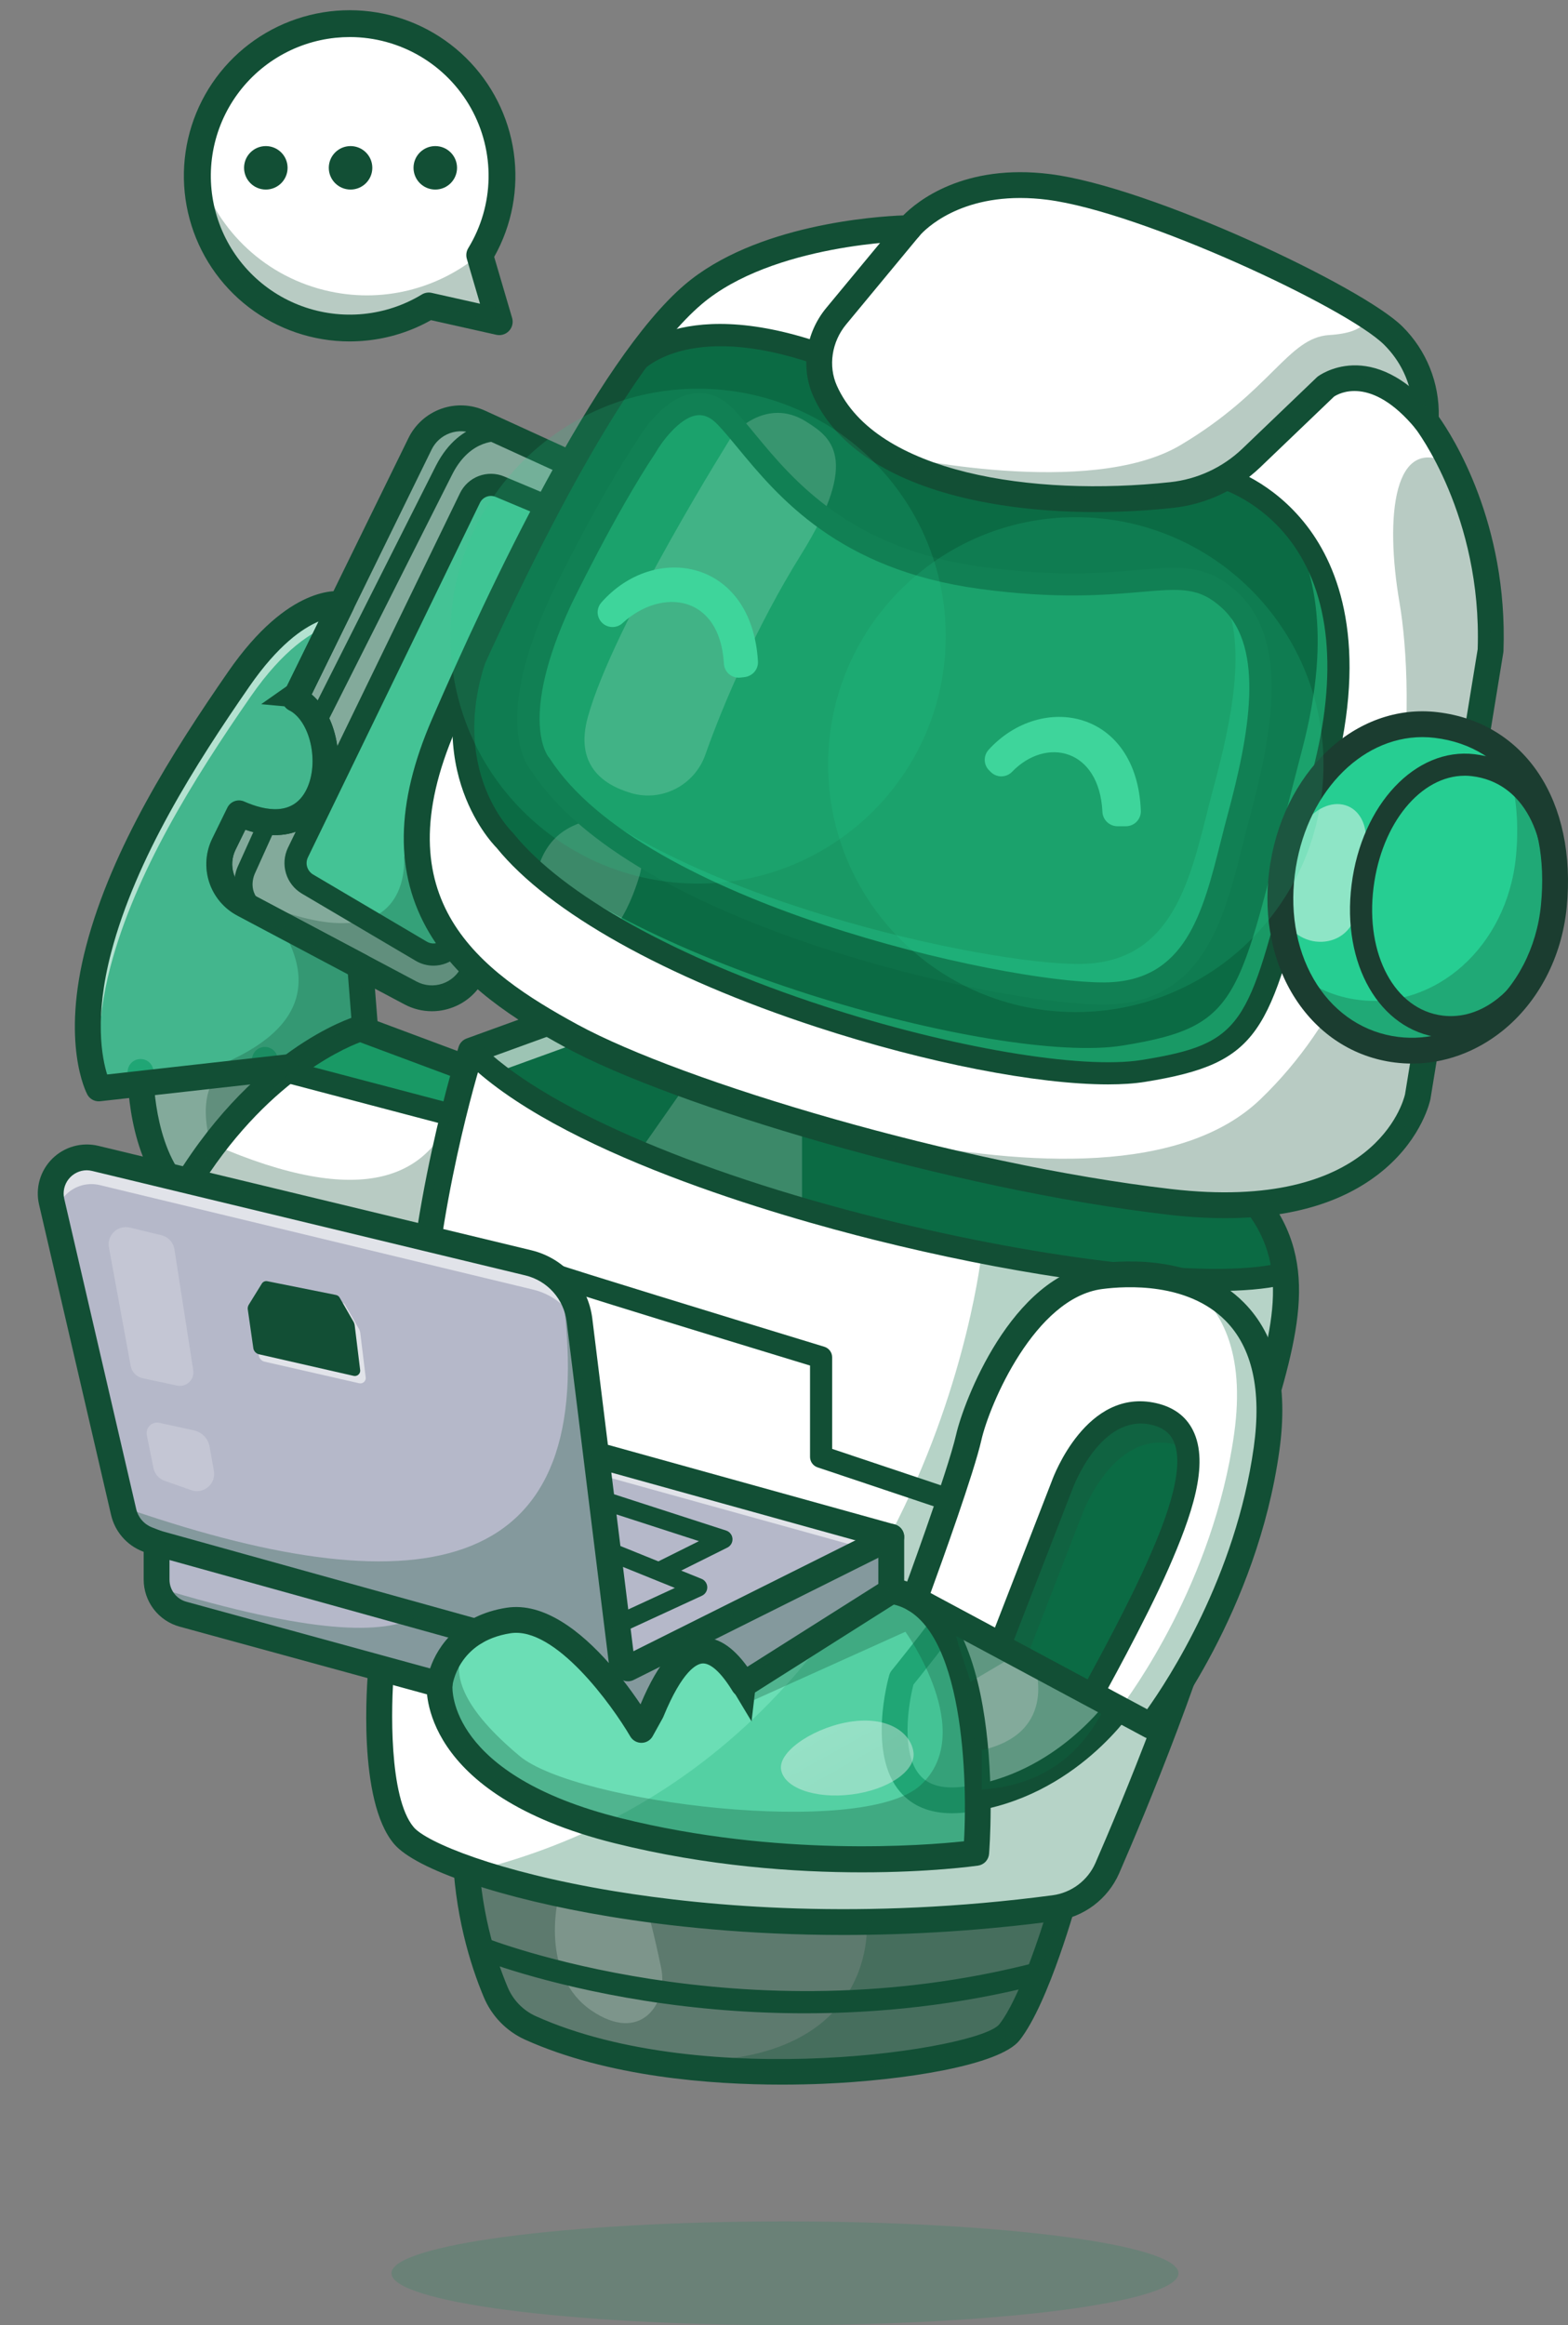 <svg width="307" height="455" viewBox="0 0 307 455" fill="none" xmlns="http://www.w3.org/2000/svg">
<rect x="0" y="0" width="307" height="455" fill="#808080" stroke="none"/>
<g clip-path="url(#clip0_73_41)">
<path opacity="0.2" d="M153.688 455C196.238 455 230.732 450.457 230.732 444.852C230.732 439.247 196.238 434.704 153.688 434.704C111.137 434.704 76.643 439.247 76.643 444.852C76.643 450.457 111.137 455 153.688 455Z" fill="#178755"/>
<path d="M130.198 109.087L92.683 190.17C92.173 191.272 91.444 192.259 90.539 193.07C89.634 193.881 88.573 194.5 87.42 194.887C86.268 195.274 85.048 195.422 83.836 195.322C82.625 195.222 81.446 194.876 80.373 194.305L70.527 189.08L47.685 176.961C45.636 175.875 44.091 174.035 43.376 171.831C42.661 169.628 42.833 167.233 43.854 165.153L46.789 159.162C66.139 167.701 67.563 141.819 57.784 136.737L66.848 118.239L82.217 86.879C83.243 84.789 85.045 83.182 87.24 82.399C89.435 81.617 91.85 81.721 93.969 82.689L125.803 97.235C126.873 97.724 127.835 98.418 128.635 99.279C129.435 100.139 130.057 101.149 130.465 102.25C130.874 103.351 131.06 104.522 131.014 105.695C130.968 106.868 130.691 108.021 130.198 109.087Z" fill="#83AA9B"/>
<path d="M84.553 197.887C82.677 197.885 80.83 197.421 79.177 196.535L46.498 179.193C43.86 177.807 41.869 175.447 40.951 172.616C40.032 169.784 40.259 166.706 41.583 164.04L44.517 158.053C44.804 157.466 45.308 157.014 45.922 156.79C46.536 156.566 47.214 156.588 47.812 156.852C51.973 158.686 57.474 159.758 60.044 154.418C62.55 149.211 60.756 141.13 56.615 138.979C56.03 138.674 55.587 138.153 55.381 137.527C55.175 136.901 55.221 136.219 55.511 135.626L64.576 117.128C64.602 117.074 64.629 117.022 64.66 116.971L79.951 85.769C81.253 83.074 83.565 80.999 86.387 79.992C89.209 78.986 92.314 79.128 95.031 80.388L126.858 94.932C128.231 95.558 129.466 96.45 130.493 97.554C131.52 98.659 132.318 99.955 132.842 101.369C133.366 102.782 133.605 104.285 133.546 105.791C133.487 107.297 133.13 108.777 132.497 110.145L94.982 191.228C94.332 192.646 93.397 193.916 92.234 194.957C91.072 195.999 89.707 196.79 88.224 197.281C87.042 197.681 85.802 197.886 84.553 197.887ZM48.038 162.363L46.127 166.263C45.387 167.753 45.26 169.473 45.773 171.055C46.286 172.637 47.398 173.956 48.872 174.73L81.56 192.075C82.329 192.484 83.174 192.733 84.043 192.805C84.912 192.876 85.786 192.77 86.612 192.493C87.439 192.215 88.2 191.772 88.849 191.19C89.497 190.609 90.02 189.901 90.385 189.11L127.902 108.028C128.256 107.263 128.456 106.437 128.489 105.595C128.523 104.754 128.389 103.914 128.097 103.124C127.804 102.334 127.359 101.61 126.785 100.993C126.211 100.375 125.521 99.877 124.754 99.527L92.924 84.981C91.404 84.279 89.669 84.201 88.092 84.765C86.515 85.328 85.223 86.487 84.495 87.993L69.127 119.353C69.101 119.407 69.072 119.459 69.044 119.511L61.015 135.895C66.484 140.562 67.602 150.38 64.605 156.61C63.453 158.997 58.997 166.08 48.038 162.363Z" fill="#124F35"/>
<path d="M27.521 209.765C27.521 209.765 27.28 225.086 35.11 233.26C42.94 241.435 57.459 222.555 57.459 222.555L51.856 207.398" fill="#83AA9B"/>
<g opacity="0.68">
<path d="M107.17 99.135L97.879 95.241C96.805 94.791 95.599 94.769 94.509 95.179C93.419 95.59 92.529 96.402 92.02 97.449L58.333 166.837C57.813 167.908 57.716 169.136 58.06 170.276C58.404 171.416 59.165 172.385 60.192 172.991L82.485 186.146C83.35 186.655 84.355 186.873 85.353 186.768C86.351 186.662 87.288 186.238 88.026 185.559L88.722 184.919" fill="#26CE92"/>
</g>
<path d="M39.816 237.842C37.313 237.842 35.063 236.868 33.282 235.007C24.83 226.179 24.981 210.39 24.991 209.726C25.001 209.063 25.272 208.43 25.745 207.965C26.218 207.499 26.855 207.238 27.52 207.238H27.56C28.231 207.248 28.87 207.524 29.338 208.005C29.805 208.486 30.062 209.132 30.052 209.802C30.052 210.008 29.95 224.206 36.941 231.514C37.832 232.445 38.829 232.855 40.072 232.781C44.947 232.519 51.547 225.746 54.591 222.088L49.483 208.275C49.251 207.647 49.278 206.952 49.559 206.343C49.84 205.735 50.351 205.262 50.98 205.03C51.61 204.798 52.306 204.826 52.915 205.106C53.525 205.387 53.998 205.897 54.23 206.526L59.831 221.682C59.979 222.083 60.023 222.514 59.959 222.936C59.895 223.358 59.725 223.757 59.465 224.096C58.416 225.452 49.029 237.36 40.348 237.83C40.169 237.837 39.992 237.842 39.816 237.842Z" fill="#124F35"/>
<g opacity="0.68">
<path d="M71.611 202.829L69.205 207.398L19.329 212.989C19.329 212.989 14.507 204.025 19.329 185.714C24.151 167.402 35.469 149.171 46.789 132.837C57.906 116.799 66.537 118.172 66.854 118.236L57.789 136.734C67.568 141.816 66.144 167.698 46.794 159.16L43.86 165.15C42.838 167.23 42.667 169.625 43.382 171.829C44.096 174.032 45.642 175.872 47.69 176.959L70.532 189.078L71.611 202.829Z" fill="#26CE92"/>
</g>
<g opacity="0.6">
<path d="M66.848 118.239L64.852 122.298C61.217 123.518 55.572 126.946 49.08 136.309C37.76 152.643 26.442 170.878 21.62 189.185C18.555 200.821 19.39 208.68 20.397 212.866L19.329 212.989C19.329 212.989 14.507 204.025 19.329 185.714C24.151 167.403 35.469 149.171 46.789 132.837C57.906 116.802 66.537 118.186 66.848 118.239Z" fill="white"/>
</g>
<path d="M19.327 215.518C18.87 215.518 18.421 215.394 18.029 215.16C17.636 214.925 17.315 214.589 17.098 214.187C16.882 213.785 11.863 204.127 16.88 185.073C21.938 165.863 33.785 147.161 44.707 131.402C56.549 114.321 66.241 115.558 67.307 115.755C67.691 115.826 68.053 115.984 68.365 116.218C68.677 116.452 68.931 116.755 69.106 117.103C69.282 117.451 69.374 117.835 69.377 118.224C69.379 118.614 69.291 118.999 69.12 119.349L61.014 135.891C66.482 140.558 67.601 150.376 64.603 156.606C63.452 158.997 58.996 166.08 48.036 162.368L46.126 166.269C45.385 167.758 45.258 169.478 45.772 171.06C46.285 172.643 47.397 173.962 48.872 174.735L71.714 186.854C72.089 187.054 72.409 187.344 72.642 187.7C72.875 188.055 73.015 188.463 73.049 188.886L74.132 202.635C74.17 203.111 74.072 203.587 73.849 204.009L71.442 208.578C71.25 208.943 70.971 209.255 70.63 209.488C70.289 209.72 69.896 209.866 69.486 209.912L19.607 215.502C19.514 215.512 19.421 215.518 19.327 215.518ZM62.377 121.616C59.221 122.955 54.436 126.247 48.869 134.278C38.198 149.675 26.634 167.904 21.774 186.358C18.404 199.162 19.99 207.114 20.98 210.264L67.589 205.037L69.032 202.299L68.114 190.659L46.498 179.193C43.86 177.807 41.869 175.447 40.951 172.616C40.032 169.784 40.259 166.706 41.583 164.04L44.517 158.053C44.804 157.466 45.308 157.014 45.922 156.79C46.536 156.566 47.214 156.588 47.812 156.852C51.973 158.686 57.474 159.758 60.044 154.418C62.55 149.211 60.756 141.13 56.615 138.979C56.03 138.674 55.587 138.153 55.38 137.527C55.174 136.901 55.221 136.219 55.511 135.626L62.377 121.616Z" fill="#124F35"/>
<path opacity="0.3" d="M208.71 370.278C208.71 370.278 208.5 371.043 208.125 372.335C206.563 377.69 202.092 392.075 197.634 397.704C193.282 403.183 154.632 408.956 122.943 402.68H122.935C116.127 401.33 109.635 399.425 103.874 396.84C100.785 395.439 98.344 392.918 97.043 389.789C94.73 384.26 91.441 374.271 91.131 361.611C90.651 341.883 208.71 370.278 208.71 370.278Z" fill="#0B6B44"/>
<path d="M99.926 232.479C99.926 232.479 80.589 255.757 78.963 255.656C77.337 255.555 19.329 261.523 35.05 234.277C42.076 222.099 49.912 214.212 56.425 209.218C64.485 203.024 70.528 201.257 70.528 201.257L95.344 210.517L95.778 212.612L99.926 232.479Z" fill="white"/>
<path d="M95.776 212.616L88.717 218.268L57.463 210.039C57.463 210.039 57.057 209.737 56.428 209.225C64.488 203.031 70.531 201.263 70.531 201.263L95.346 210.524L95.776 212.616Z" fill="#199965"/>
<path d="M65.587 258.669C47.076 258.669 35.636 255.327 31.51 248.695C28.861 244.437 29.315 239.163 32.858 233.022C48.902 205.218 68.97 199.086 69.816 198.838C70.341 198.686 70.9 198.706 71.412 198.897L96.228 208.157C96.852 208.395 97.356 208.869 97.632 209.477C97.907 210.085 97.93 210.777 97.696 211.401C97.462 212.026 96.991 212.533 96.384 212.812C95.777 213.091 95.084 213.119 94.457 212.89L70.497 203.954C66.854 205.328 50.515 212.548 37.242 235.549C34.702 239.953 34.226 243.481 35.809 246.034C37.577 248.877 45.168 255.268 77.402 253.219L78.261 253.165C80.631 251.217 89.914 240.579 97.978 230.872C98.189 230.612 98.449 230.396 98.743 230.236C99.038 230.077 99.362 229.978 99.695 229.945C100.029 229.911 100.366 229.944 100.686 230.042C101.007 230.14 101.304 230.3 101.562 230.514C101.82 230.728 102.033 230.99 102.189 231.287C102.344 231.583 102.439 231.908 102.468 232.241C102.496 232.574 102.459 232.91 102.356 233.229C102.254 233.547 102.089 233.843 101.872 234.097C101.825 234.156 96.963 240.004 91.967 245.764C81.243 258.125 80.295 258.272 78.883 258.192C78.689 258.192 78.291 258.225 77.724 258.262C73.389 258.533 69.344 258.669 65.587 258.669Z" fill="#124F35"/>
<g opacity="0.2">
<path d="M109.141 372.335C109.141 372.335 105.949 386.636 115.707 393.372C125.465 400.107 130.886 392.049 129.441 385.071C127.996 378.093 126.911 374.365 126.911 374.365" fill="white"/>
</g>
<path d="M153.078 407.936C139.064 407.936 119.006 406.409 102.833 399.151C99.153 397.494 96.245 394.497 94.702 390.771C92.089 384.529 88.907 374.413 88.597 361.679C88.541 359.445 89.49 357.476 91.34 355.985C93.85 353.96 101.485 347.802 156.796 357.143C183.663 361.681 209.047 367.763 209.3 367.823C209.629 367.902 209.938 368.046 210.21 368.247C210.483 368.448 210.712 368.701 210.884 368.991C211.057 369.282 211.169 369.604 211.215 369.938C211.26 370.273 211.239 370.614 211.15 370.94C210.918 371.795 205.405 391.976 199.61 399.276C195.719 404.174 176.907 407.115 161.075 407.774C158.746 407.868 156.045 407.936 153.078 407.936ZM110.246 357.139C100.217 357.139 96.151 358.599 94.524 359.91C93.745 360.54 93.648 361.072 93.66 361.554C93.951 373.502 96.929 382.975 99.376 388.819C100.422 391.36 102.4 393.408 104.906 394.542C137.972 409.381 191.77 401.012 195.647 396.133C199.392 391.419 203.565 378.902 205.557 372.129C198.468 370.484 177.686 365.79 155.933 362.117C133.799 358.379 119.49 357.139 110.246 357.139Z" fill="#124F35"/>
<path d="M240.157 300.411C234.33 324.049 222.374 352.782 216.794 365.593C215.883 367.677 214.448 369.489 212.628 370.855C210.808 372.221 208.665 373.094 206.407 373.388C155.888 380.066 113.753 373.23 92.761 366.121C85.498 363.667 80.762 361.176 79.085 359.206C72.334 351.267 74.641 326.488 74.641 326.488C74.641 326.488 81.254 301.227 81.608 269.275C81.962 237.324 92.212 205.601 92.212 205.601L92.22 205.593L111.129 198.737C111.129 198.737 161.454 206.654 200.681 216.752C221.847 222.201 239.787 228.286 244.854 234.104C248.968 238.831 250.992 243.688 251.592 248.95C253.11 262.173 245.7 277.921 240.157 300.411Z" fill="white"/>
<path d="M251.592 248.95L250.681 249.361C223.393 255.662 120.273 234.104 92.212 205.601L92.22 205.593L111.129 198.737C111.129 198.737 230.398 217.503 244.854 234.104C248.969 238.831 250.992 243.688 251.592 248.95Z" fill="#0B6B44"/>
<g opacity="0.3">
<path d="M240.157 300.411C234.33 324.049 222.374 352.782 216.794 365.593C215.883 367.677 214.448 369.489 212.628 370.855C210.808 372.221 208.665 373.094 206.407 373.388C155.888 380.066 113.753 373.23 92.761 366.121C181.721 344.027 192.21 245.089 192.21 245.089C205.337 232.978 176.409 223.999 176.409 223.999L200.681 216.752C221.847 222.201 239.787 228.286 244.854 234.104C248.968 238.831 250.992 243.687 251.592 248.95C253.11 262.173 245.7 277.921 240.157 300.411Z" fill="#0B6B44"/>
</g>
<g opacity="0.2">
<path d="M134.527 212.007L125.709 224.6C125.709 224.6 157.029 236.99 157.029 236.268V218.833" fill="white"/>
</g>
<g opacity="0.6">
<path d="M249.076 240.356C248.736 239.91 248.368 239.469 247.985 239.022C233.528 222.421 114.259 203.656 114.259 203.656L95.349 210.512V210.52C95.349 210.52 85.106 242.241 84.745 274.193C84.384 306.146 77.776 331.407 77.776 331.407C77.776 331.407 76.056 349.87 79.931 360.018C79.627 359.772 79.346 359.499 79.091 359.202C72.34 351.263 74.647 326.484 74.647 326.484C74.647 326.484 81.26 301.223 81.615 269.271C81.969 237.32 92.219 205.597 92.219 205.597L92.226 205.59L111.135 198.733C111.135 198.733 230.404 217.499 244.861 234.1C246.64 236.166 248.036 238.231 249.076 240.356Z" fill="white"/>
</g>
<path d="M165.179 378.652C146.356 378.652 130.729 376.925 119.28 375.037C98.372 371.592 81.444 365.886 77.159 360.843C69.931 352.338 71.879 328.9 72.125 326.255C72.138 326.119 72.161 325.983 72.196 325.851C72.262 325.6 78.734 300.489 79.084 269.246C79.442 237.282 89.706 205.148 89.807 204.822C89.925 204.456 90.126 204.122 90.394 203.845C90.661 203.568 90.988 203.355 91.35 203.223L110.265 196.359C110.667 196.213 111.099 196.171 111.522 196.238C111.821 196.285 141.771 201.017 173.1 207.721C216.216 216.946 240.312 225.032 246.764 232.441C258.789 246.25 254.341 260.939 248.185 281.27C246.408 287.14 244.393 293.794 242.613 301.013C236.654 325.189 224.193 354.932 219.113 366.598C218.022 369.077 216.31 371.234 214.143 372.862C211.976 374.49 209.426 375.534 206.739 375.895C192.961 377.723 179.078 378.645 165.179 378.652ZM77.141 326.916C76.54 333.677 76.092 351.796 81.011 357.574C83.489 360.489 97.253 366.286 120.1 370.052C138.84 373.141 168.965 375.792 206.074 370.883C207.896 370.64 209.625 369.932 211.094 368.83C212.564 367.727 213.725 366.266 214.467 364.586C219.496 353.038 231.827 323.61 237.694 299.81C239.506 292.461 241.542 285.741 243.333 279.811C249.234 260.332 253.128 247.468 242.94 235.761C231.65 222.798 144.782 206.623 111.373 201.334L94.251 207.548C92.442 213.538 84.445 241.52 84.132 269.303C83.799 299.662 77.778 324.388 77.141 326.916Z" fill="#124F35"/>
<path d="M220.279 332.444C220.279 332.444 209.436 349.405 189.199 352.111C168.961 354.818 176.549 328.473 176.549 328.473C176.549 328.473 182.874 320.715 187.392 314.4C191.909 308.084 188.114 303.459 200.041 307.305C211.969 311.151 224.616 322.699 220.279 332.444Z" fill="#83AA9B"/>
<path d="M186.406 354.834C182.056 354.834 178.649 353.436 176.25 350.662C169.778 343.172 173.934 328.401 174.115 327.776C174.209 327.448 174.369 327.143 174.585 326.879C174.648 326.801 180.912 319.107 185.33 312.93C186.441 311.377 186.968 309.919 187.428 308.629C188.113 306.729 188.889 304.576 191.382 303.719C193.387 303.028 196.031 303.361 200.812 304.897C210.262 307.945 219.087 315.044 222.271 322.162C224.024 326.081 224.133 329.99 222.586 333.465C222.534 333.58 222.474 333.692 222.407 333.799C221.938 334.531 210.689 351.781 189.528 354.611C188.493 354.754 187.45 354.828 186.406 354.834ZM178.847 329.651C177.828 333.549 176.355 343.058 180.086 347.366C181.868 349.424 184.737 350.156 188.86 349.608C206.646 347.228 216.924 332.881 218.046 331.234C218.922 329.12 218.79 326.763 217.652 324.227C215.05 318.413 207.314 312.311 199.257 309.709C194.046 308.029 193.094 308.456 192.998 308.508C192.791 308.673 192.429 309.676 192.19 310.342C191.666 311.782 190.961 313.746 189.444 315.87C185.533 321.338 180.226 327.944 178.847 329.651Z" fill="#124F35"/>
<path d="M291.839 127.283L277.578 214.622C277.578 214.622 272.323 240.245 228.952 235.192C191.083 230.782 145.219 217.56 120.96 207.065C120.873 207.029 120.815 207.008 120.779 206.993C120.765 206.993 120.757 206.985 120.743 206.979C117.309 205.491 114.317 204.055 111.851 202.713C91.973 191.886 71.735 176.715 86.914 141.717C102.093 106.718 120.887 70.261 135.706 57.633C150.524 45.005 177.992 44.641 177.992 44.641C177.992 44.641 186.305 34.176 205.337 36.578C221.561 38.636 253.71 52.912 267.48 61.71C267.483 61.711 267.485 61.712 267.488 61.713C267.49 61.714 267.492 61.716 267.494 61.718C269.872 63.241 271.708 64.599 272.807 65.695C276.566 69.431 278.818 74.419 279.132 79.706C279.198 80.568 279.189 81.435 279.103 82.296C279.103 82.296 281.525 85.407 284.264 91.044C289.695 102.332 292.295 114.769 291.839 127.283Z" fill="white"/>
<g opacity="0.6">
<path d="M277.528 72.749C276.817 71.751 276.024 70.814 275.157 69.948C267.682 62.492 226.726 43.243 207.687 40.839C188.648 38.435 180.342 48.901 180.342 48.901L168.056 63.406C168.056 63.406 158.71 75.846 175.112 87.218C174.541 86.994 157.648 80.094 161.736 68.062C164.063 61.205 169.629 54.168 174.063 49.311C165.063 50.214 148.452 53.035 138.057 61.891C123.238 74.522 104.446 110.971 89.265 145.968C82.464 161.645 82.775 173.345 86.974 182.455C80.715 172.79 79.009 159.943 86.917 141.71C102.093 106.713 120.887 70.261 135.706 57.633C150.524 45.005 177.992 44.641 177.992 44.641C177.992 44.641 186.305 34.176 205.337 36.578C224.369 38.981 265.333 58.231 272.807 65.695C274.838 67.707 276.443 70.106 277.528 72.749Z" fill="white"/>
</g>
<path d="M96.437 120.656C82.3 148.458 98.841 164.454 98.841 164.454C121.249 192.241 199.316 213.533 223.893 209.564C248.47 205.595 246.301 200.18 259.088 151.473C271.876 102.766 239.686 93.569 239.686 93.569C209.824 104.745 156.675 91.19 160.499 69.296C132.707 59.673 123.629 71.653 123.629 71.653L96.437 120.656Z" fill="#0B6B44"/>
<path d="M259.087 151.476C246.301 200.187 248.465 205.593 223.893 209.564C199.321 213.534 121.249 192.241 98.841 164.454C98.841 164.454 97.792 163.443 96.456 161.48C120.866 188.293 195.81 208.481 219.794 204.605C244.37 200.635 242.203 195.221 254.989 146.517C260.982 123.688 257.1 109.541 251.274 100.949C258.971 108.618 266.418 123.555 259.087 151.476Z" fill="#199965"/>
<path d="M239.858 238.38C236.115 238.368 232.375 238.139 228.659 237.694C186.541 232.788 131.615 216.35 110.641 204.924C100.913 199.633 90.148 192.824 84.059 182.562C77.211 171.017 77.385 157.325 84.593 140.708C95.598 115.332 116.66 70.545 134.063 55.711C147.856 43.954 171.403 42.354 176.849 42.147C179.529 39.435 188.639 31.925 205.657 34.075C225.328 36.563 266.793 56.118 274.594 63.906C276.915 66.21 278.742 68.962 279.962 71.994C281.182 75.026 281.771 78.275 281.691 81.542C284.407 85.373 295.249 102.308 294.367 127.372C294.364 127.479 294.354 127.585 294.336 127.69L280.074 215.029C280.074 215.062 280.064 215.096 280.056 215.129C279.996 215.425 278.482 222.454 271.178 228.718C263.674 235.143 253.166 238.38 239.858 238.38ZM199.749 38.745C186.231 38.745 180.242 45.883 179.965 46.222C179.73 46.511 179.435 46.745 179.1 46.908C178.766 47.071 178.399 47.159 178.027 47.166C177.765 47.166 151.285 47.675 137.349 59.554C120.722 73.727 100.067 117.741 89.235 142.716C74.734 176.151 93.931 190.069 113.063 200.489C133.63 211.69 187.681 227.834 229.246 232.676C269.069 237.313 274.758 215.596 275.092 214.14L289.317 127.035C290.18 100.919 277.242 84.013 277.111 83.845C276.906 83.582 276.754 83.281 276.666 82.96C276.578 82.639 276.554 82.303 276.597 81.972C276.633 81.658 277.462 73.915 271.015 67.478C263.803 60.276 223.488 41.421 205.022 39.087C203.273 38.863 201.512 38.749 199.749 38.745Z" fill="#124F35"/>
<path d="M214.498 100.204C204.689 100.204 195.358 99.146 187.316 97.073C173.021 93.389 163.317 86.643 159.243 77.562C156.723 71.947 157.717 65.155 161.774 60.258L176.043 43.031C176.47 42.515 177.086 42.19 177.754 42.126C178.422 42.063 179.088 42.268 179.605 42.695C180.122 43.122 180.448 43.736 180.511 44.403C180.574 45.07 180.369 45.735 179.942 46.251L165.672 63.478C162.835 66.906 162.122 71.623 163.861 75.497C171.511 92.549 202.154 97.259 229.124 94.353C234.405 93.788 239.352 91.5 243.199 87.844L257.806 73.854C257.862 73.799 257.922 73.747 257.984 73.697C258.089 73.614 268.58 65.597 281.065 80.684C281.281 80.939 281.445 81.234 281.547 81.553C281.648 81.872 281.685 82.208 281.656 82.541C281.626 82.874 281.531 83.198 281.375 83.495C281.219 83.791 281.005 84.053 280.747 84.266C280.489 84.479 280.191 84.639 279.87 84.736C279.55 84.833 279.213 84.865 278.879 84.831C278.546 84.797 278.223 84.698 277.929 84.538C277.634 84.378 277.374 84.162 277.164 83.901C268.391 73.295 262.009 77.061 261.186 77.616L246.698 91.489C242.045 95.919 236.058 98.694 229.666 99.383C224.628 99.926 219.565 100.2 214.498 100.204Z" fill="#124F35"/>
<path d="M123.628 73.807C123.225 73.808 122.831 73.696 122.488 73.485C122.146 73.274 121.869 72.972 121.689 72.613C121.509 72.253 121.433 71.851 121.47 71.451C121.506 71.05 121.653 70.668 121.895 70.347C122.305 69.808 132.255 57.233 161.206 67.256C161.484 67.341 161.742 67.481 161.964 67.668C162.187 67.855 162.37 68.085 162.502 68.344C162.633 68.602 162.712 68.885 162.732 69.175C162.752 69.465 162.714 69.755 162.619 70.03C162.524 70.304 162.375 70.557 162.181 70.773C161.986 70.989 161.75 71.163 161.486 71.286C161.223 71.409 160.937 71.478 160.647 71.488C160.356 71.498 160.066 71.45 159.795 71.347C134.091 62.442 125.436 72.873 125.348 72.981C125.143 73.239 124.881 73.448 124.583 73.591C124.285 73.734 123.958 73.808 123.628 73.807Z" fill="#124F35"/>
<g opacity="0.2">
<path d="M110.701 185.149C106.884 183.637 104.501 179.802 104.548 175.7C104.601 171.085 105.874 164.615 112.032 161.69C122.152 156.877 127.393 163.854 125.225 171.282C123.443 177.382 118.735 188.333 110.701 185.149Z" fill="white"/>
</g>
<path d="M216.947 212.204C203.052 212.204 181.467 208.034 159.879 200.976C130.287 191.302 107.462 178.524 97.225 165.903C96.512 165.178 92.59 160.956 90.275 153.635C87.993 146.433 86.875 134.692 94.508 119.676C94.769 119.164 95.223 118.777 95.77 118.599C96.041 118.511 96.326 118.477 96.611 118.499C96.895 118.521 97.171 118.599 97.425 118.728C97.679 118.857 97.905 119.034 98.091 119.25C98.276 119.467 98.416 119.717 98.505 119.988C98.593 120.258 98.627 120.543 98.605 120.827C98.583 121.11 98.505 121.387 98.376 121.64C85.176 147.579 99.733 162.289 100.354 162.903C100.417 162.964 100.475 163.028 100.53 163.096C110.219 175.11 132.342 187.416 161.228 196.86C186.099 204.99 211.725 209.333 223.545 207.425C243.513 204.2 244.378 200.762 252.658 167.867C253.907 162.905 255.323 157.279 256.986 150.925C262.006 131.807 260.491 116.195 252.61 105.775C246.689 97.95 239.155 95.676 239.08 95.653C238.528 95.495 238.061 95.123 237.782 94.621C237.504 94.118 237.437 93.526 237.596 92.974C237.755 92.422 238.127 91.956 238.63 91.678C239.133 91.4 239.726 91.333 240.279 91.492C240.636 91.594 249.093 94.089 255.899 102.94C262.077 110.976 268.01 126.014 261.181 152.022C259.518 158.356 258.106 163.971 256.854 168.923C248.517 202.051 247.018 208.021 224.23 211.701C222.15 212.039 219.698 212.204 216.947 212.204Z" fill="#124F35"/>
<path d="M126.485 87.496C126.485 87.496 134.323 73.511 142.059 81.57C149.795 89.63 160.037 108.757 192.084 113.087C224.13 117.418 231.117 108.517 240.755 117.419C250.392 126.32 246.538 144.845 242.441 160.003C238.345 175.161 235.936 194.166 216.419 194.406C196.903 194.645 124.859 179.193 105.824 149.63C105.824 149.63 98.425 142.057 109.81 117.517C109.814 117.517 118.538 99.405 126.485 87.496Z" fill="#199965"/>
<g opacity="0.3">
<path d="M242.448 160C238.35 175.157 235.942 194.169 216.426 194.406C197.184 194.644 126.858 179.617 106.662 150.855C131.469 175.85 193.629 188.848 211.546 188.634C231.062 188.395 233.47 169.385 237.568 154.227C241.053 141.323 244.364 125.985 239.325 116.212C239.795 116.573 240.272 116.97 240.756 117.418C250.399 126.323 246.539 144.842 242.448 160Z" fill="#26CE92"/>
</g>
<g opacity="0.3">
<path d="M291.839 127.283L277.578 214.622C277.578 214.622 272.323 240.245 228.952 235.192C191.083 230.782 145.219 217.56 120.96 207.065C125.991 209.079 216.101 244.567 246.785 215.105C278.345 184.792 276.898 134.745 274.007 117.906C271.115 101.067 272.807 84.467 284.127 90.963C284.17 90.992 284.213 91.013 284.258 91.049C289.69 102.335 292.292 114.77 291.839 127.283Z" fill="#124F35"/>
</g>
<path d="M304.222 177.352C302.48 195.126 288.361 207.287 273.405 205.413C258.448 203.539 248.77 188.579 250.997 170.859C253.224 153.14 266.209 140.088 281.173 141.875C297.26 143.792 306.116 158.048 304.222 177.352Z" fill="#26CE92"/>
<g opacity="0.3">
<path d="M304.222 177.352C302.48 195.128 288.362 207.289 273.405 205.413C264.528 204.301 257.509 198.577 253.734 190.408C257.236 193.29 261.488 195.115 265.993 195.669C280.943 197.546 295.065 185.384 296.81 167.607C297.576 159.768 296.578 152.76 294.042 147.08C301.749 153.208 305.523 164.086 304.222 177.352Z" fill="#124F35"/>
</g>
<g opacity="0.48">
<path d="M254.854 161.807C259.88 154.33 268.467 156.634 267.383 165.897C267.383 165.897 265.336 172.393 265.456 179.008C263.287 186.828 251.733 185.855 250.699 176.965" fill="white"/>
</g>
<path d="M276.447 208.129C275.325 208.128 274.204 208.058 273.091 207.919C265.109 206.92 258.199 202.491 253.637 195.451C249.166 188.553 247.342 179.707 248.488 170.544C250.926 151.147 265.412 137.456 281.476 139.368C298.629 141.412 308.782 156.775 306.74 177.603C305.788 187.32 301.181 196.134 294.102 201.782C288.899 205.929 282.733 208.129 276.447 208.129ZM278.489 144.244C266.2 144.244 255.469 155.574 253.51 171.176C252.506 179.164 254.06 186.807 257.884 192.709C261.622 198.47 267.245 202.097 273.722 202.909C279.772 203.669 285.891 201.862 290.945 197.833C296.963 193.031 300.884 185.477 301.705 177.108C303.485 158.951 295.309 146.107 280.876 144.387C280.084 144.292 279.287 144.244 278.489 144.244Z" fill="#1B3D30"/>
<path d="M284.005 203.168C283.297 203.169 282.589 203.125 281.887 203.037C270.084 201.56 262.67 188.704 264.626 173.133C266.593 157.444 277.162 146.222 288.688 147.586C301.189 149.065 308.145 161.073 306.409 178.175C305.546 186.676 301.736 194.188 295.957 198.784C292.352 201.642 288.18 203.168 284.005 203.168ZM286.773 151.802C278.2 151.802 270.512 161.06 268.929 173.669C267.28 186.791 273.083 197.568 282.427 198.739C286.168 199.207 289.914 198.05 293.255 195.393C298.126 191.52 301.348 185.084 302.093 177.735C303.568 163.201 298.106 153.059 288.178 151.884C287.712 151.827 287.243 151.797 286.773 151.795V151.802Z" fill="#1B3D30"/>
<g opacity="0.2">
<path d="M143.476 85.058C143.476 85.058 149.921 77.478 157.874 82.53C162.357 85.38 168.775 89.388 156.849 108.515C148.233 122.331 141.598 137.748 138.096 147.692C136.01 153.626 129.626 156.972 123.583 155.2C117.778 153.498 112.546 149.497 115.101 140.287C120.164 122.05 143.476 85.058 143.476 85.058Z" fill="white"/>
</g>
<path d="M215.956 196.574C194.86 196.574 123.529 180.81 104.095 150.949C102.725 149.361 96.751 140.509 107.839 116.607C108.211 115.834 116.702 98.259 124.634 86.359C125.308 85.18 129.769 77.748 135.902 76.966C137.83 76.722 140.734 77.059 143.623 80.07C144.942 81.443 146.331 83.126 147.802 84.915C155.206 93.883 166.396 107.437 192.371 110.946C206.888 112.91 216.157 112.112 222.927 111.53C230.993 110.838 236.321 110.379 242.225 115.833C252.352 125.185 249.318 142.861 244.533 160.57C244.094 162.195 243.682 163.834 243.245 165.571C239.622 179.993 235.508 196.342 216.443 196.575L215.956 196.574ZM136.933 81.234C136.774 81.234 136.616 81.245 136.458 81.265C132.949 81.712 129.361 86.804 128.382 88.554C128.354 88.602 128.325 88.65 128.294 88.696C120.517 100.35 111.854 118.276 111.77 118.456C101.371 140.871 107.36 148.087 107.422 148.158C107.511 148.248 107.589 148.349 107.655 148.458C125.802 176.643 196.067 192.244 215.956 192.244H216.398C232.129 192.05 235.49 178.675 239.048 164.515C239.47 162.838 239.905 161.103 240.359 159.441C244.576 143.831 247.749 126.821 239.293 119.011C234.795 114.856 231.196 115.165 223.311 115.844C216.341 116.442 206.795 117.262 191.803 115.236C164.145 111.499 152.304 97.158 144.462 87.668C142.983 85.876 141.708 84.328 140.499 83.072C139.317 81.838 138.145 81.234 136.933 81.234Z" fill="#0D7048"/>
<path d="M117.459 121.352C117.688 121.714 117.995 122.02 118.356 122.25C118.718 122.48 119.126 122.627 119.551 122.681C119.976 122.735 120.408 122.695 120.816 122.563C121.224 122.431 121.597 122.211 121.91 121.918C129.558 114.924 140.972 116.363 141.733 129.891C141.756 130.282 141.858 130.664 142.033 131.014C142.208 131.364 142.453 131.675 142.752 131.928C143.051 132.181 143.398 132.371 143.773 132.486C144.147 132.601 144.542 132.639 144.931 132.598L145.67 132.519C147.359 132.34 148.493 130.981 148.401 129.428C147.205 109.375 128.132 106.035 117.699 117.953C117.3 118.42 117.062 119.001 117.018 119.613C116.975 120.225 117.13 120.835 117.459 121.352Z" fill="#43D69E"/>
<path d="M193.697 150.791L194.008 151.094C194.282 151.362 194.606 151.573 194.962 151.716C195.319 151.858 195.699 151.929 196.083 151.925C196.467 151.92 196.846 151.84 197.199 151.689C197.551 151.538 197.871 151.319 198.139 151.045C204.867 144.085 215.235 146.521 215.842 158.845C215.871 159.605 216.191 160.323 216.737 160.853C217.283 161.382 218.013 161.68 218.773 161.686H220.434C220.826 161.687 221.215 161.609 221.577 161.457C221.939 161.305 222.266 161.082 222.54 160.801C222.813 160.52 223.028 160.187 223.17 159.821C223.312 159.456 223.379 159.066 223.367 158.674C222.616 138.912 203.959 135.333 193.558 146.724C193.049 147.288 192.779 148.027 192.805 148.786C192.831 149.544 193.151 150.263 193.697 150.791Z" fill="#43D69E"/>
<g opacity="0.3">
<path d="M279.132 79.704C274.997 76.067 269.41 72.71 264.133 74.598C254.013 78.207 245.982 93.653 229.393 96.879C212.804 100.106 182.206 92.894 182.206 92.894L175.125 89.119C175.125 89.119 213.286 97.695 231.121 87.106C248.956 76.516 252.148 66.052 260.274 65.561C268.399 65.07 267.486 61.714 267.486 61.714C267.489 61.715 267.492 61.715 267.494 61.717C267.497 61.718 267.499 61.72 267.501 61.722C269.878 63.245 271.714 64.603 272.813 65.699C276.569 69.435 278.818 74.42 279.132 79.704Z" fill="#124F35"/>
</g>
<g opacity="0.68">
<path d="M191.127 362.576C191.127 362.576 157.63 367.391 120.96 358.246C89.104 350.299 86.263 334.545 86.068 330.551C86.049 330.239 86.049 329.926 86.068 329.614L89.322 316.868L99.802 310.714C99.802 310.714 154.015 308.44 174.501 311.328C174.995 311.399 175.485 311.498 175.968 311.624C194.798 316.565 191.127 362.576 191.127 362.576Z" fill="#26CE92"/>
</g>
<path d="M168.759 366.396C155.784 366.396 138.523 365.228 120.347 360.697C82.012 351.138 83.468 330.269 83.549 329.385C83.607 328.717 83.928 328.1 84.442 327.669C84.956 327.238 85.62 327.029 86.288 327.087C86.957 327.145 87.575 327.465 88.007 327.978C88.438 328.491 88.648 329.155 88.59 329.822C88.537 330.592 87.816 347.38 121.573 355.796C152.246 363.442 181.007 361.149 188.74 360.317C189.527 346.307 188.261 315.822 174.148 313.833C155.301 311.177 106.644 312.979 100.539 313.218L90.604 319.043C90.318 319.214 90 319.327 89.669 319.375C89.339 319.423 89.002 319.405 88.679 319.322C88.355 319.24 88.051 319.094 87.784 318.893C87.517 318.693 87.293 318.441 87.124 318.154C86.955 317.866 86.844 317.548 86.799 317.218C86.754 316.887 86.775 316.551 86.86 316.229C86.945 315.907 87.094 315.604 87.297 315.34C87.5 315.075 87.754 314.853 88.043 314.686L98.524 308.541C98.883 308.331 99.288 308.212 99.704 308.195C101.933 308.104 154.389 305.943 174.86 308.831C197.441 312.012 193.816 360.706 193.651 362.779C193.605 363.351 193.366 363.89 192.973 364.307C192.58 364.725 192.057 364.997 191.488 365.079C190.783 365.178 182.006 366.396 168.759 366.396Z" fill="#124F35"/>
<path d="M174.501 300.743V311.328L145.587 329.61C138.944 318.733 132.973 321.721 127.516 335.023L125.586 338.517C123.164 334.515 120.403 330.729 117.332 327.199C112.358 321.569 105.809 316.135 99.564 317.102C96.643 317.557 94.352 318.488 92.552 319.649C86.704 323.424 86.068 329.61 86.068 329.61L35.817 315.861C34.334 315.455 33.026 314.574 32.093 313.354C31.161 312.133 30.655 310.641 30.655 309.106V301.938L28.84 301.231C28.487 301.094 28.146 300.928 27.821 300.733H27.815C26.911 300.215 26.124 299.516 25.503 298.68C24.882 297.844 24.441 296.889 24.207 295.875L10.112 235.15C8.919 230.025 13.545 225.45 18.664 226.683L103.495 247.131C106.093 247.757 108.438 249.159 110.216 251.15C111.995 253.141 113.123 255.627 113.45 258.275L116.717 284.713L174.501 300.743Z" fill="#B5B8C9"/>
<g opacity="0.6">
<path d="M113.45 258.275L113.782 260.989C113.082 258.873 111.853 256.97 110.211 255.461C108.569 253.951 106.569 252.885 104.399 252.364L19.567 231.916C15.157 230.855 11.117 234.104 10.843 238.297L10.112 235.154C8.919 230.029 13.545 225.454 18.664 226.687L103.495 247.135C106.092 247.761 108.437 249.162 110.215 251.152C111.994 253.143 113.122 255.627 113.45 258.275Z" fill="white"/>
</g>
<g opacity="0.6">
<path d="M174.501 299.481V304.461L117.62 288.684L116.984 283.523L174.501 299.481Z" fill="white"/>
</g>
<path d="M125.586 341.052C125.143 341.052 124.709 340.936 124.325 340.716C123.942 340.496 123.623 340.18 123.4 339.799C119.85 333.722 108.725 318.245 99.952 319.608C89.592 321.218 88.594 329.791 88.585 329.877C88.547 330.242 88.431 330.595 88.243 330.91C88.055 331.226 87.801 331.497 87.498 331.704C87.195 331.912 86.85 332.051 86.488 332.112C86.125 332.173 85.754 332.154 85.399 332.057L35.147 318.308C33.132 317.751 31.356 316.55 30.089 314.89C28.823 313.23 28.135 311.202 28.131 309.115V303.673L27.924 303.593C26.391 302.995 25.027 302.032 23.951 300.789C22.875 299.546 22.119 298.06 21.748 296.459L7.647 235.72C7.276 234.126 7.319 232.464 7.773 230.892C8.227 229.32 9.076 227.89 10.24 226.739C11.403 225.587 12.843 224.752 14.421 224.312C15.999 223.873 17.664 223.844 19.256 224.228L104.089 244.677C107.182 245.433 109.973 247.108 112.092 249.481C114.211 251.854 115.56 254.813 115.96 257.967L119.021 282.733L175.177 298.316C175.71 298.463 176.18 298.781 176.515 299.221C176.849 299.661 177.03 300.198 177.03 300.75V311.328C177.03 311.754 176.922 312.173 176.715 312.546C176.509 312.92 176.211 313.235 175.85 313.462L146.943 331.755C146.659 331.934 146.343 332.056 146.011 332.112C145.68 332.168 145.341 332.157 145.014 332.081C144.687 332.004 144.379 331.864 144.107 331.667C143.835 331.47 143.604 331.222 143.43 330.935C141.219 327.316 139.113 325.392 137.511 325.521C136.462 325.604 133.635 326.789 129.86 335.996C129.821 336.086 129.777 336.173 129.728 336.258L127.797 339.742C127.582 340.134 127.266 340.462 126.882 340.692C126.498 340.923 126.06 341.047 125.612 341.052H125.586ZM121.793 328.544C123.217 330.354 124.44 332.08 125.409 333.52C128.994 324.984 132.72 320.838 137.108 320.49C140.348 320.228 143.379 322.094 146.327 326.167L171.971 309.953V302.675L119.692 288.161L124.333 325.701C124.374 326.031 124.35 326.365 124.261 326.684C124.173 327.004 124.022 327.303 123.818 327.565C123.613 327.827 123.359 328.045 123.07 328.209C122.781 328.372 122.463 328.477 122.133 328.518C122.02 328.531 121.907 328.537 121.793 328.537V328.544ZM16.963 229.005C16.282 229.012 15.611 229.172 15 229.473C14.389 229.773 13.853 230.207 13.432 230.742C13.011 231.276 12.716 231.899 12.568 232.563C12.419 233.227 12.422 233.915 12.576 234.578L26.671 295.318C26.857 296.119 27.236 296.863 27.774 297.485C28.312 298.107 28.994 298.588 29.761 298.888L31.577 299.596C32.052 299.782 32.459 300.106 32.746 300.527C33.033 300.947 33.186 301.444 33.185 301.953V309.119C33.186 310.1 33.51 311.054 34.105 311.834C34.701 312.615 35.537 313.179 36.484 313.44L84.205 326.492C85.731 321.982 89.996 316.043 99.175 314.617C106.546 313.472 113.816 319.353 119.202 325.435L114.207 285.039C114.207 285.036 114.207 285.033 114.207 285.03L110.94 258.591C110.669 256.456 109.756 254.453 108.322 252.847C106.887 251.241 104.999 250.107 102.905 249.594L18.071 229.148C17.709 229.056 17.337 229.008 16.963 229.005Z" fill="#124F35"/>
<path d="M93.114 321.838C92.885 321.839 92.656 321.808 92.435 321.746L29.977 304.388C29.331 304.208 28.782 303.78 28.452 303.196C28.122 302.613 28.038 301.923 28.218 301.277C28.398 300.632 28.827 300.084 29.411 299.755C29.995 299.425 30.687 299.341 31.333 299.521L93.791 316.884C94.381 317.047 94.891 317.418 95.228 317.928C95.565 318.438 95.705 319.053 95.622 319.659C95.54 320.264 95.24 320.819 94.779 321.221C94.318 321.623 93.726 321.844 93.114 321.844V321.838Z" fill="#124F35"/>
<path d="M122.945 329.015C122.375 329.015 121.822 328.823 121.375 328.47C120.928 328.117 120.614 327.624 120.482 327.07C120.351 326.517 120.411 325.935 120.652 325.419C120.893 324.904 121.301 324.485 121.81 324.229L173.376 298.483C173.673 298.335 173.996 298.246 174.328 298.223C174.659 298.199 174.992 298.241 175.307 298.346C175.622 298.451 175.914 298.617 176.165 298.834C176.416 299.051 176.621 299.316 176.77 299.613C176.919 299.909 177.007 300.233 177.031 300.563C177.054 300.894 177.013 301.227 176.908 301.541C176.803 301.856 176.636 302.147 176.419 302.398C176.201 302.648 175.936 302.854 175.639 303.002L124.067 328.743C123.719 328.919 123.335 329.012 122.945 329.015Z" fill="#124F35"/>
<g opacity="0.6">
<path d="M50.666 265.137L49.586 257.598C49.569 257.311 49.636 257.026 49.781 256.778L52.339 252.644C52.444 252.463 52.603 252.32 52.794 252.233C52.984 252.146 53.197 252.12 53.403 252.158L66.859 254.852C67.024 254.883 67.179 254.952 67.312 255.054C67.445 255.156 67.551 255.288 67.623 255.44L70.335 260.154C70.464 260.424 70.54 260.717 70.558 261.016L71.607 269.604C71.617 269.766 71.589 269.928 71.525 270.077C71.461 270.226 71.364 270.358 71.24 270.463C71.116 270.569 70.97 270.644 70.812 270.682C70.654 270.721 70.49 270.723 70.331 270.688L51.795 266.46C51.489 266.39 51.214 266.223 51.011 265.985C50.808 265.747 50.687 265.45 50.666 265.137Z" fill="white"/>
</g>
<path d="M49.581 263.693L48.502 256.155C48.484 255.868 48.551 255.583 48.696 255.335L51.255 251.2C51.36 251.019 51.519 250.876 51.709 250.789C51.9 250.703 52.112 250.677 52.318 250.715L65.774 253.409C65.939 253.44 66.094 253.509 66.227 253.611C66.36 253.713 66.467 253.845 66.539 253.997L69.251 258.711C69.38 258.981 69.455 259.274 69.474 259.574L70.523 268.161C70.532 268.323 70.504 268.484 70.44 268.633C70.376 268.782 70.279 268.915 70.155 269.02C70.031 269.125 69.885 269.199 69.727 269.238C69.57 269.277 69.405 269.279 69.247 269.244L50.71 265.016C50.405 264.946 50.13 264.779 49.926 264.541C49.723 264.303 49.602 264.005 49.581 263.693Z" fill="#124F35"/>
<path d="M120.827 319.746C120.415 319.746 120.015 319.605 119.695 319.347C119.374 319.089 119.151 318.73 119.062 318.329C118.974 317.927 119.025 317.507 119.208 317.139C119.39 316.77 119.694 316.475 120.067 316.302L132.132 310.738L118.363 305.171C118.138 305.085 117.932 304.956 117.758 304.79C117.584 304.625 117.445 304.426 117.348 304.206C117.252 303.985 117.201 303.748 117.198 303.508C117.195 303.268 117.239 303.03 117.33 302.807C117.42 302.584 117.554 302.382 117.724 302.212C117.893 302.041 118.095 301.907 118.318 301.815C118.54 301.724 118.779 301.678 119.019 301.68C119.26 301.682 119.497 301.732 119.718 301.826L137.349 308.958C137.676 309.09 137.956 309.314 138.157 309.604C138.357 309.893 138.469 310.235 138.477 310.586C138.486 310.938 138.391 311.285 138.205 311.584C138.018 311.882 137.749 312.12 137.429 312.268L121.583 319.577C121.346 319.688 121.088 319.745 120.827 319.746Z" fill="#124F35"/>
<path d="M129.414 309.111C129.006 309.111 128.611 308.973 128.292 308.721C127.973 308.468 127.748 308.116 127.654 307.72C127.561 307.324 127.604 306.909 127.776 306.54C127.948 306.172 128.24 305.873 128.604 305.69L136.848 301.583L117.248 295.239C116.792 295.091 116.413 294.769 116.195 294.342C115.977 293.916 115.938 293.421 116.086 292.965C116.234 292.51 116.557 292.132 116.984 291.915C117.411 291.697 117.907 291.658 118.363 291.805L142.167 299.51C142.508 299.62 142.809 299.83 143.031 300.112C143.252 300.393 143.385 300.735 143.412 301.092C143.438 301.449 143.358 301.806 143.181 302.118C143.003 302.429 142.737 302.681 142.416 302.841L130.22 308.92C129.97 309.045 129.694 309.111 129.414 309.111Z" fill="#124F35"/>
<g opacity="0.3">
<path d="M120.96 327.448L117.332 327.203C112.358 321.573 105.809 316.139 99.564 317.106C96.643 317.561 94.352 318.492 92.552 319.653L43.587 305.543L27.821 300.744H27.815L25.596 295.453C83.053 315.095 117.707 308.548 110.168 253.591L112.596 258.412L120.96 327.448Z" fill="#124F35"/>
</g>
<g opacity="0.3">
<path d="M82.029 316.204C75.143 320.026 60.985 319.815 30.65 310.631L35.948 314.587L84.74 327.448L89.318 319.873" fill="#124F35"/>
</g>
<g opacity="0.3">
<path d="M172.086 301.948C171.462 302.261 120.272 327.402 120.272 327.402C120.272 327.402 125.465 336.955 125.586 336.593C125.706 336.232 131.73 324.083 131.73 324.083L138.982 323.173L146.18 328.654L174.017 311.573" fill="#124F35"/>
</g>
<g opacity="0.2">
<path d="M34.675 271.144L27.931 269.703C27.354 269.581 26.826 269.292 26.411 268.873C25.996 268.455 25.712 267.924 25.596 267.346L21.338 244.154C21.226 243.6 21.257 243.027 21.426 242.488C21.595 241.949 21.897 241.461 22.305 241.07C22.713 240.678 23.213 240.396 23.759 240.248C24.305 240.101 24.879 240.093 25.429 240.225L31.61 241.72C32.246 241.873 32.824 242.207 33.273 242.683C33.723 243.158 34.024 243.754 34.139 244.397L37.827 268.112C37.901 268.537 37.87 268.974 37.736 269.384C37.601 269.794 37.368 270.165 37.057 270.464C36.746 270.763 36.366 270.982 35.951 271.1C35.535 271.219 35.097 271.234 34.675 271.144Z" fill="white"/>
</g>
<g opacity="0.2">
<path d="M37.442 291.606L32.224 289.773C31.673 289.579 31.182 289.245 30.799 288.805C30.416 288.364 30.155 287.832 30.04 287.26L28.747 280.844C28.679 280.509 28.696 280.163 28.797 279.836C28.897 279.51 29.077 279.213 29.321 278.974C29.565 278.734 29.865 278.559 30.193 278.465C30.522 278.37 30.869 278.359 31.203 278.432L37.97 279.908C38.738 280.075 39.438 280.466 39.983 281.031C40.528 281.597 40.893 282.311 41.031 283.083L41.881 287.843C42.321 290.377 39.864 292.472 37.442 291.606Z" fill="white"/>
</g>
<path d="M148.06 329.083L147.144 336.856L143.114 330.144L148.06 329.083Z" fill="#124F35"/>
<g opacity="0.3">
<path d="M191.127 362.576C191.127 362.576 157.63 367.391 120.96 358.246C89.104 350.299 86.263 334.545 86.068 330.551C87.781 326.207 90.347 323.422 90.347 323.422C88.721 328.112 90.709 334.421 101.733 343.63C112.756 352.839 168.775 359.689 180.161 349.405C191.546 339.12 177.269 319.314 177.269 319.314L146.367 333.237L144.56 328.473L175.968 311.627C194.798 316.565 191.127 362.576 191.127 362.576Z" fill="#124F35"/>
</g>
<path opacity="0.4" d="M178.852 342.909C179.316 346.561 173.886 350.256 166.724 351.158C159.563 352.06 153.381 349.839 152.916 346.182C152.452 342.525 159.867 337.752 167.028 336.845C174.19 335.937 178.388 339.257 178.852 342.909Z" fill="url(#paint0_linear_73_41)"/>
<g opacity="0.3">
<path d="M190.039 329.106L197.63 324.626L186.787 318.551L187.63 321.798" fill="#0B6B44"/>
</g>
<g opacity="0.3">
<path d="M202.44 325.454C202.44 325.454 207.629 338.999 192.211 342.488V350.186C202.276 349.496 210.538 345.08 215.947 334.789" fill="#0B6B44"/>
</g>
<path d="M237.954 252.635C221.479 252.635 196.874 249.041 171.216 242.633C153.044 238.095 108.817 225.552 90.67 207.122C90.469 206.919 90.309 206.679 90.201 206.415C90.094 206.151 90.039 205.868 90.041 205.583C90.043 205.297 90.101 205.015 90.212 204.753C90.323 204.49 90.485 204.252 90.689 204.052C90.893 203.852 91.134 203.694 91.399 203.587C91.664 203.481 91.948 203.428 92.233 203.431C92.519 203.434 92.801 203.493 93.064 203.605C93.326 203.718 93.564 203.881 93.763 204.085C105.816 216.327 135.164 229.167 172.269 238.433C205.118 246.635 237.163 250.264 250.198 247.254C250.756 247.133 251.339 247.236 251.821 247.541C252.303 247.846 252.646 248.328 252.774 248.883C252.902 249.439 252.806 250.022 252.507 250.507C252.207 250.992 251.728 251.34 251.174 251.475C247.779 252.256 243.29 252.635 237.954 252.635Z" fill="#124F35"/>
<path d="M179.072 312.916L225.345 337.735C225.345 337.735 243.657 314.656 247.994 283.524C252.331 252.393 230.159 247.819 215.471 249.741C200.784 251.663 191.376 273.801 189.689 281.258C188.003 288.715 179.072 312.916 179.072 312.916Z" fill="white"/>
<g opacity="0.3">
<path d="M247.985 283.522C243.648 314.659 225.338 337.732 225.338 337.732L219.201 334.44C221.189 331.828 237.576 309.713 241.645 280.492C243.85 264.657 239.194 255.692 232.155 250.965C242.413 254.255 250.805 263.271 247.985 283.522Z" fill="#0B6B44"/>
</g>
<g opacity="0.6">
<path d="M242.195 257.134C235.376 252.436 226.242 251.793 218.956 252.746C204.252 254.674 194.856 276.81 193.172 284.266C191.69 290.84 184.57 310.429 182.907 314.969L179.072 312.912C179.072 312.912 187.99 288.719 189.683 281.255C191.376 273.791 200.764 251.662 215.459 249.744C224.087 248.606 235.3 249.723 242.195 257.134Z" fill="white"/>
</g>
<path d="M225.337 340.266C224.92 340.266 224.509 340.163 224.141 339.966L177.868 315.146C177.331 314.858 176.915 314.387 176.698 313.817C176.481 313.248 176.478 312.62 176.688 312.048C176.777 311.807 185.575 287.919 187.206 280.707C188.584 274.612 197.885 249.499 215.126 247.243C220.663 246.516 234.515 245.802 243.525 254.875C249.929 261.319 252.272 271.076 250.489 283.875C246.108 315.329 228.083 338.348 227.317 339.309C227.081 339.607 226.78 339.848 226.437 340.014C226.094 340.179 225.718 340.266 225.337 340.266ZM182.192 311.731L224.603 334.48C228.745 328.675 241.947 308.536 245.479 283.18C247.033 272.025 245.167 263.7 239.934 258.432C232.518 250.968 220.575 251.623 215.786 252.249C202.614 253.973 193.724 274.825 192.143 281.817C190.716 288.136 184.406 305.664 182.195 311.72L182.192 311.731Z" fill="#124F35"/>
<path d="M195.807 321.895L207.99 290.519C207.99 290.519 213.954 273.98 225.88 276.687C237.806 279.393 231.301 295.813 226.783 306.099C222.266 316.385 213.801 331.548 213.801 331.548L195.807 321.895Z" fill="#0B6B44"/>
<g opacity="0.3">
<path d="M232.487 283.616C231.625 283.137 230.697 282.789 229.733 282.584C217.806 279.878 211.843 296.42 211.843 296.42L200.891 324.626L195.81 321.899L207.99 290.516C207.99 290.516 213.954 273.98 225.88 276.687C230.015 277.625 231.931 280.209 232.487 283.616Z" fill="#1C4F39"/>
</g>
<path d="M213.801 333.719C213.443 333.717 213.091 333.627 212.776 333.457L194.781 323.804C194.315 323.554 193.957 323.143 193.773 322.647C193.59 322.152 193.594 321.607 193.785 321.114L205.968 289.738C206.219 289.038 212.724 271.482 226.361 274.577C229.752 275.347 232.171 277.123 233.551 279.855C236.905 286.488 233.233 296.806 228.774 306.969C224.267 317.229 215.791 332.45 215.701 332.602C215.513 332.941 215.238 333.223 214.903 333.42C214.569 333.616 214.188 333.719 213.801 333.719ZM198.521 320.898L212.939 328.632C215.326 324.273 221.299 313.199 224.798 305.235C227.124 299.938 232.57 287.537 229.678 281.808C228.899 280.263 227.498 279.281 225.4 278.804C215.5 276.56 210.083 291.113 210.029 291.261L198.521 320.898Z" fill="#124F35"/>
<path d="M185.928 295.688C185.694 295.688 185.461 295.649 185.238 295.575L160.075 287.146C159.644 287.002 159.27 286.726 159.004 286.358C158.739 285.989 158.596 285.547 158.596 285.093V267.223C107.785 251.737 107.328 251.387 106.927 251.078C106.497 250.752 106.203 250.278 106.105 249.748C106.006 249.218 106.109 248.67 106.393 248.211C106.677 247.753 107.123 247.417 107.642 247.269C108.161 247.121 108.717 247.172 109.201 247.412C111.371 248.24 141.498 257.48 161.395 263.544C161.839 263.679 162.228 263.953 162.504 264.326C162.781 264.699 162.93 265.15 162.93 265.614V283.531L186.614 291.463C187.102 291.627 187.515 291.958 187.781 292.398C188.047 292.838 188.147 293.358 188.065 293.865C187.982 294.372 187.721 294.833 187.329 295.166C186.938 295.499 186.44 295.682 185.926 295.682L185.928 295.688Z" fill="#124F35"/>
<path d="M157.602 393.979C147.106 393.976 136.627 393.155 126.26 391.523C106.278 388.367 93.77 383.378 93.247 383.167C92.724 382.945 92.309 382.527 92.091 382.003C91.874 381.478 91.871 380.89 92.084 380.363C92.297 379.837 92.708 379.415 93.229 379.189C93.75 378.962 94.339 378.948 94.87 379.151C95.367 379.351 145.228 398.979 202.971 384.005C203.52 383.882 204.095 383.977 204.576 384.27C205.056 384.563 205.403 385.03 205.545 385.574C205.686 386.118 205.611 386.695 205.334 387.184C205.057 387.674 204.6 388.036 204.061 388.195C187.474 392.497 171.597 393.979 157.602 393.979Z" fill="#124F35"/>
<g opacity="0.3">
<path d="M208.127 372.335C206.566 377.69 202.095 392.075 197.636 397.704C193.285 403.183 154.634 408.956 122.946 402.68C172.699 408.497 169.7 376.075 169.7 376.075L208.127 372.335Z" fill="#124F35"/>
</g>
<path d="M88.717 220.433C88.53 220.433 88.344 220.409 88.162 220.361L56.904 212.134C56.629 212.062 56.37 211.936 56.143 211.763C55.916 211.591 55.726 211.376 55.582 211.13C55.439 210.884 55.345 210.613 55.307 210.331C55.268 210.049 55.286 209.762 55.358 209.487C55.431 209.212 55.557 208.954 55.73 208.727C55.902 208.501 56.118 208.311 56.364 208.167C56.61 208.024 56.882 207.931 57.164 207.892C57.447 207.854 57.734 207.871 58.01 207.944L89.268 216.171C89.777 216.306 90.219 216.62 90.513 217.056C90.807 217.493 90.932 218.021 90.864 218.542C90.797 219.064 90.542 219.543 90.147 219.89C89.752 220.238 89.244 220.43 88.717 220.431V220.433Z" fill="#124F35"/>
<g opacity="0.3">
<path d="M90.166 212.989C85.651 231.745 70.254 236.326 41.873 223.996L37.869 230.877L82.867 242.155L85.288 231.033" fill="#124F35"/>
</g>
<path d="M57.781 139.268C57.352 139.267 56.93 139.158 56.555 138.95C56.18 138.741 55.864 138.441 55.637 138.077C55.41 137.714 55.279 137.298 55.257 136.87C55.235 136.442 55.323 136.015 55.511 135.63L64.517 117.266C64.709 116.807 65.033 116.415 65.448 116.139C65.863 115.863 66.35 115.716 66.848 115.717C67.278 115.716 67.701 115.825 68.076 116.033C68.452 116.241 68.768 116.542 68.996 116.906C69.223 117.269 69.354 117.685 69.376 118.114C69.398 118.542 69.31 118.969 69.121 119.354L60.049 137.853C59.841 138.276 59.519 138.634 59.118 138.884C58.717 139.134 58.254 139.267 57.781 139.268Z" fill="#124F35"/>
<path d="M58.433 138.476L51.134 137.8L57.133 133.593L58.433 138.476Z" fill="#124F35"/>
<path d="M84.864 188.97C83.636 188.969 82.431 188.637 81.376 188.01L59.082 174.856C57.594 173.967 56.492 172.555 55.992 170.897C55.491 169.239 55.629 167.455 56.377 165.893L90.064 96.504C90.814 94.958 92.13 93.757 93.74 93.15C95.351 92.544 97.133 92.577 98.719 93.244L108.01 97.138C108.273 97.249 108.511 97.409 108.712 97.611C108.912 97.813 109.071 98.053 109.178 98.316C109.286 98.579 109.341 98.862 109.339 99.146C109.338 99.43 109.281 99.712 109.17 99.974C109.06 100.236 108.899 100.474 108.697 100.674C108.494 100.874 108.254 101.033 107.991 101.14C107.727 101.248 107.445 101.302 107.16 101.301C106.875 101.3 106.593 101.242 106.33 101.132L97.038 97.235C96.476 96.999 95.844 96.988 95.274 97.203C94.704 97.418 94.237 97.843 93.972 98.391L60.285 167.778C60.005 168.362 59.953 169.028 60.14 169.647C60.327 170.266 60.739 170.793 61.295 171.125L83.588 184.28C84.051 184.554 84.59 184.672 85.124 184.615C85.659 184.559 86.162 184.331 86.556 183.966L87.252 183.325C87.461 183.128 87.707 182.975 87.975 182.873C88.244 182.772 88.53 182.725 88.817 182.735C89.104 182.745 89.386 182.811 89.647 182.931C89.908 183.05 90.142 183.221 90.337 183.431C90.531 183.642 90.682 183.889 90.78 184.159C90.879 184.428 90.922 184.714 90.909 185.001C90.895 185.287 90.825 185.568 90.702 185.827C90.579 186.086 90.406 186.318 90.192 186.51L89.496 187.15C88.237 188.318 86.583 188.968 84.864 188.97Z" fill="#124F35"/>
<path d="M62.317 142.645C62.009 142.645 61.705 142.566 61.435 142.416C61.166 142.265 60.939 142.049 60.778 141.786C60.616 141.523 60.524 141.224 60.511 140.916C60.499 140.608 60.565 140.301 60.704 140.026L85.368 91.102C90.231 81.646 98.123 82.767 98.457 82.82C98.924 82.899 99.341 83.159 99.618 83.542C99.896 83.926 100.011 84.403 99.939 84.871C99.868 85.338 99.615 85.759 99.236 86.043C98.856 86.326 98.381 86.45 97.911 86.387C97.657 86.353 92.203 85.71 88.589 92.737L63.934 141.65C63.784 141.949 63.553 142.201 63.268 142.377C62.982 142.553 62.653 142.646 62.317 142.645Z" fill="#124F35"/>
<path d="M51.542 180.812C51.247 180.813 50.956 180.74 50.696 180.602C44.842 177.496 45.45 171.959 46.599 169.471L50.857 160.054C51.054 159.618 51.417 159.278 51.865 159.108C52.314 158.939 52.811 158.955 53.248 159.152C53.685 159.349 54.025 159.711 54.195 160.158C54.364 160.606 54.349 161.103 54.151 161.539L49.889 170.967C49.585 171.657 48.271 175.226 52.392 177.412C52.751 177.599 53.038 177.902 53.204 178.271C53.371 178.641 53.408 179.055 53.31 179.448C53.212 179.841 52.984 180.19 52.663 180.438C52.343 180.687 51.947 180.82 51.542 180.816V180.812Z" fill="#124F35"/>
<g opacity="0.3">
<path d="M54.458 180.554C63.6 194.567 57.08 204.797 34.896 211.245H42.017C42.017 211.245 38.569 214.735 41.418 224.601C41.418 224.601 59.6 205.055 71.359 199.641L70.527 189.081" fill="#124F35"/>
</g>
<g opacity="0.3">
<path d="M79.084 167.46C79.084 167.46 81.575 189.795 50.089 176.342L51.138 179.971L80.382 194.305L86.991 194.41L92.221 189.535L83.85 175.64" fill="#124F35"/>
</g>
<path d="M93.917 49.923C97.326 44.37 98.807 37.849 98.133 31.371C96.452 15.011 81.805 3.111 65.42 4.789C49.036 6.468 37.118 21.094 38.799 37.455C40.48 53.815 55.127 65.715 71.512 64.036C75.917 63.59 80.167 62.166 83.95 59.868L97.751 62.96L93.917 49.923Z" fill="white"/>
<g opacity="0.5">
<path d="M66.006 10.488C81.312 8.917 95.097 19.202 98.218 33.899C98.224 32.839 98.173 31.778 98.066 30.723C96.385 14.363 81.738 2.461 65.353 4.141C48.969 5.821 37.051 20.445 38.733 36.805C38.843 37.865 39.009 38.918 39.232 39.961C39.289 24.931 50.696 12.058 66.006 10.488Z" fill="white"/>
</g>
<path d="M52.045 37.094C54.398 37.094 56.306 35.19 56.306 32.84C56.306 30.49 54.398 28.586 52.045 28.586C49.692 28.586 47.785 30.49 47.785 32.84C47.785 35.19 49.692 37.094 52.045 37.094Z" fill="#124F35"/>
<path d="M68.634 37.094C70.987 37.094 72.895 35.19 72.895 32.84C72.895 30.49 70.987 28.586 68.634 28.586C66.281 28.586 64.374 30.49 64.374 32.84C64.374 35.19 66.281 37.094 68.634 37.094Z" fill="#124F35"/>
<path d="M85.224 37.094C87.577 37.094 89.484 35.19 89.484 32.84C89.484 30.49 87.577 28.586 85.224 28.586C82.87 28.586 80.963 30.49 80.963 32.84C80.963 35.19 82.87 37.094 85.224 37.094Z" fill="#124F35"/>
<path d="M68.406 66.814C61.28 66.803 54.356 64.451 48.702 60.121C43.048 55.79 38.979 49.722 37.122 42.853C35.264 35.984 35.723 28.695 38.426 22.112C41.13 15.529 45.928 10.017 52.08 6.428C58.232 2.838 65.397 1.369 72.468 2.249C79.539 3.128 86.124 6.307 91.206 11.294C96.288 16.282 99.585 22.8 100.588 29.844C101.591 36.889 100.245 44.067 96.757 50.271L100.268 62.222C100.396 62.66 100.408 63.123 100.303 63.566C100.197 64.01 99.977 64.418 99.665 64.751C99.353 65.084 98.959 65.329 98.522 65.463C98.086 65.597 97.622 65.615 97.177 65.515L84.384 62.65C80.505 64.838 76.213 66.197 71.78 66.641C70.659 66.756 69.533 66.814 68.406 66.814ZM68.517 7.251C67.573 7.251 66.629 7.3 65.689 7.396C61.631 7.814 57.719 9.137 54.243 11.269C50.767 13.4 47.816 16.285 45.607 19.709C43.399 23.134 41.99 27.011 41.486 31.053C40.981 35.095 41.394 39.198 42.693 43.059C43.991 46.92 46.143 50.44 48.989 53.358C51.834 56.277 55.301 58.519 59.132 59.918C62.963 61.317 67.06 61.838 71.12 61.443C75.18 61.047 79.099 59.744 82.586 57.631C83.166 57.278 83.86 57.164 84.523 57.313L93.981 59.431L91.404 50.657C91.301 50.306 91.273 49.938 91.321 49.576C91.369 49.213 91.493 48.865 91.683 48.553C94.196 44.44 95.567 39.733 95.657 34.915C95.746 30.098 94.551 25.343 92.193 21.14C89.835 16.936 86.4 13.434 82.239 10.993C78.079 8.553 73.343 7.261 68.517 7.251Z" fill="#124F35"/>
<g opacity="0.3">
<path d="M94.089 49.636C85.917 56.535 74.667 59.556 63.492 56.774C51.098 53.694 41.967 44.271 38.684 32.835C38.604 34.374 38.643 35.916 38.8 37.449C40.483 53.809 55.128 65.711 71.513 64.031C75.918 63.586 80.167 62.164 83.95 59.868L97.751 62.959L93.917 49.923C93.98 49.834 94.032 49.732 94.089 49.636Z" fill="#124F35"/>
</g>
<path opacity="0.68" d="M136.67 172.91C163.452 172.91 185.164 151.231 185.164 124.488C185.164 97.746 163.452 76.067 136.67 76.067C109.887 76.067 88.175 97.746 88.175 124.488C88.175 151.231 109.887 172.91 136.67 172.91Z" fill="#26CE92" fill-opacity="0.25"/>
<path opacity="0.68" d="M210.632 198.051C237.415 198.051 259.126 176.372 259.126 149.63C259.126 122.887 237.415 101.208 210.632 101.208C183.85 101.208 162.138 122.887 162.138 149.63C162.138 176.372 183.85 198.051 210.632 198.051Z" fill="#26CE92" fill-opacity="0.25"/>
</g>
<defs>
<linearGradient id="paint0_linear_73_41" x1="158.883" y1="331.904" x2="167.358" y2="347.072" gradientUnits="userSpaceOnUse">
<stop stop-color="white"/>
<stop offset="1" stop-color="#F1F2F2"/>
</linearGradient>
<clipPath id="clip0_73_41">
<rect width="307" height="455" fill="white"/>
</clipPath>
</defs>
</svg>
